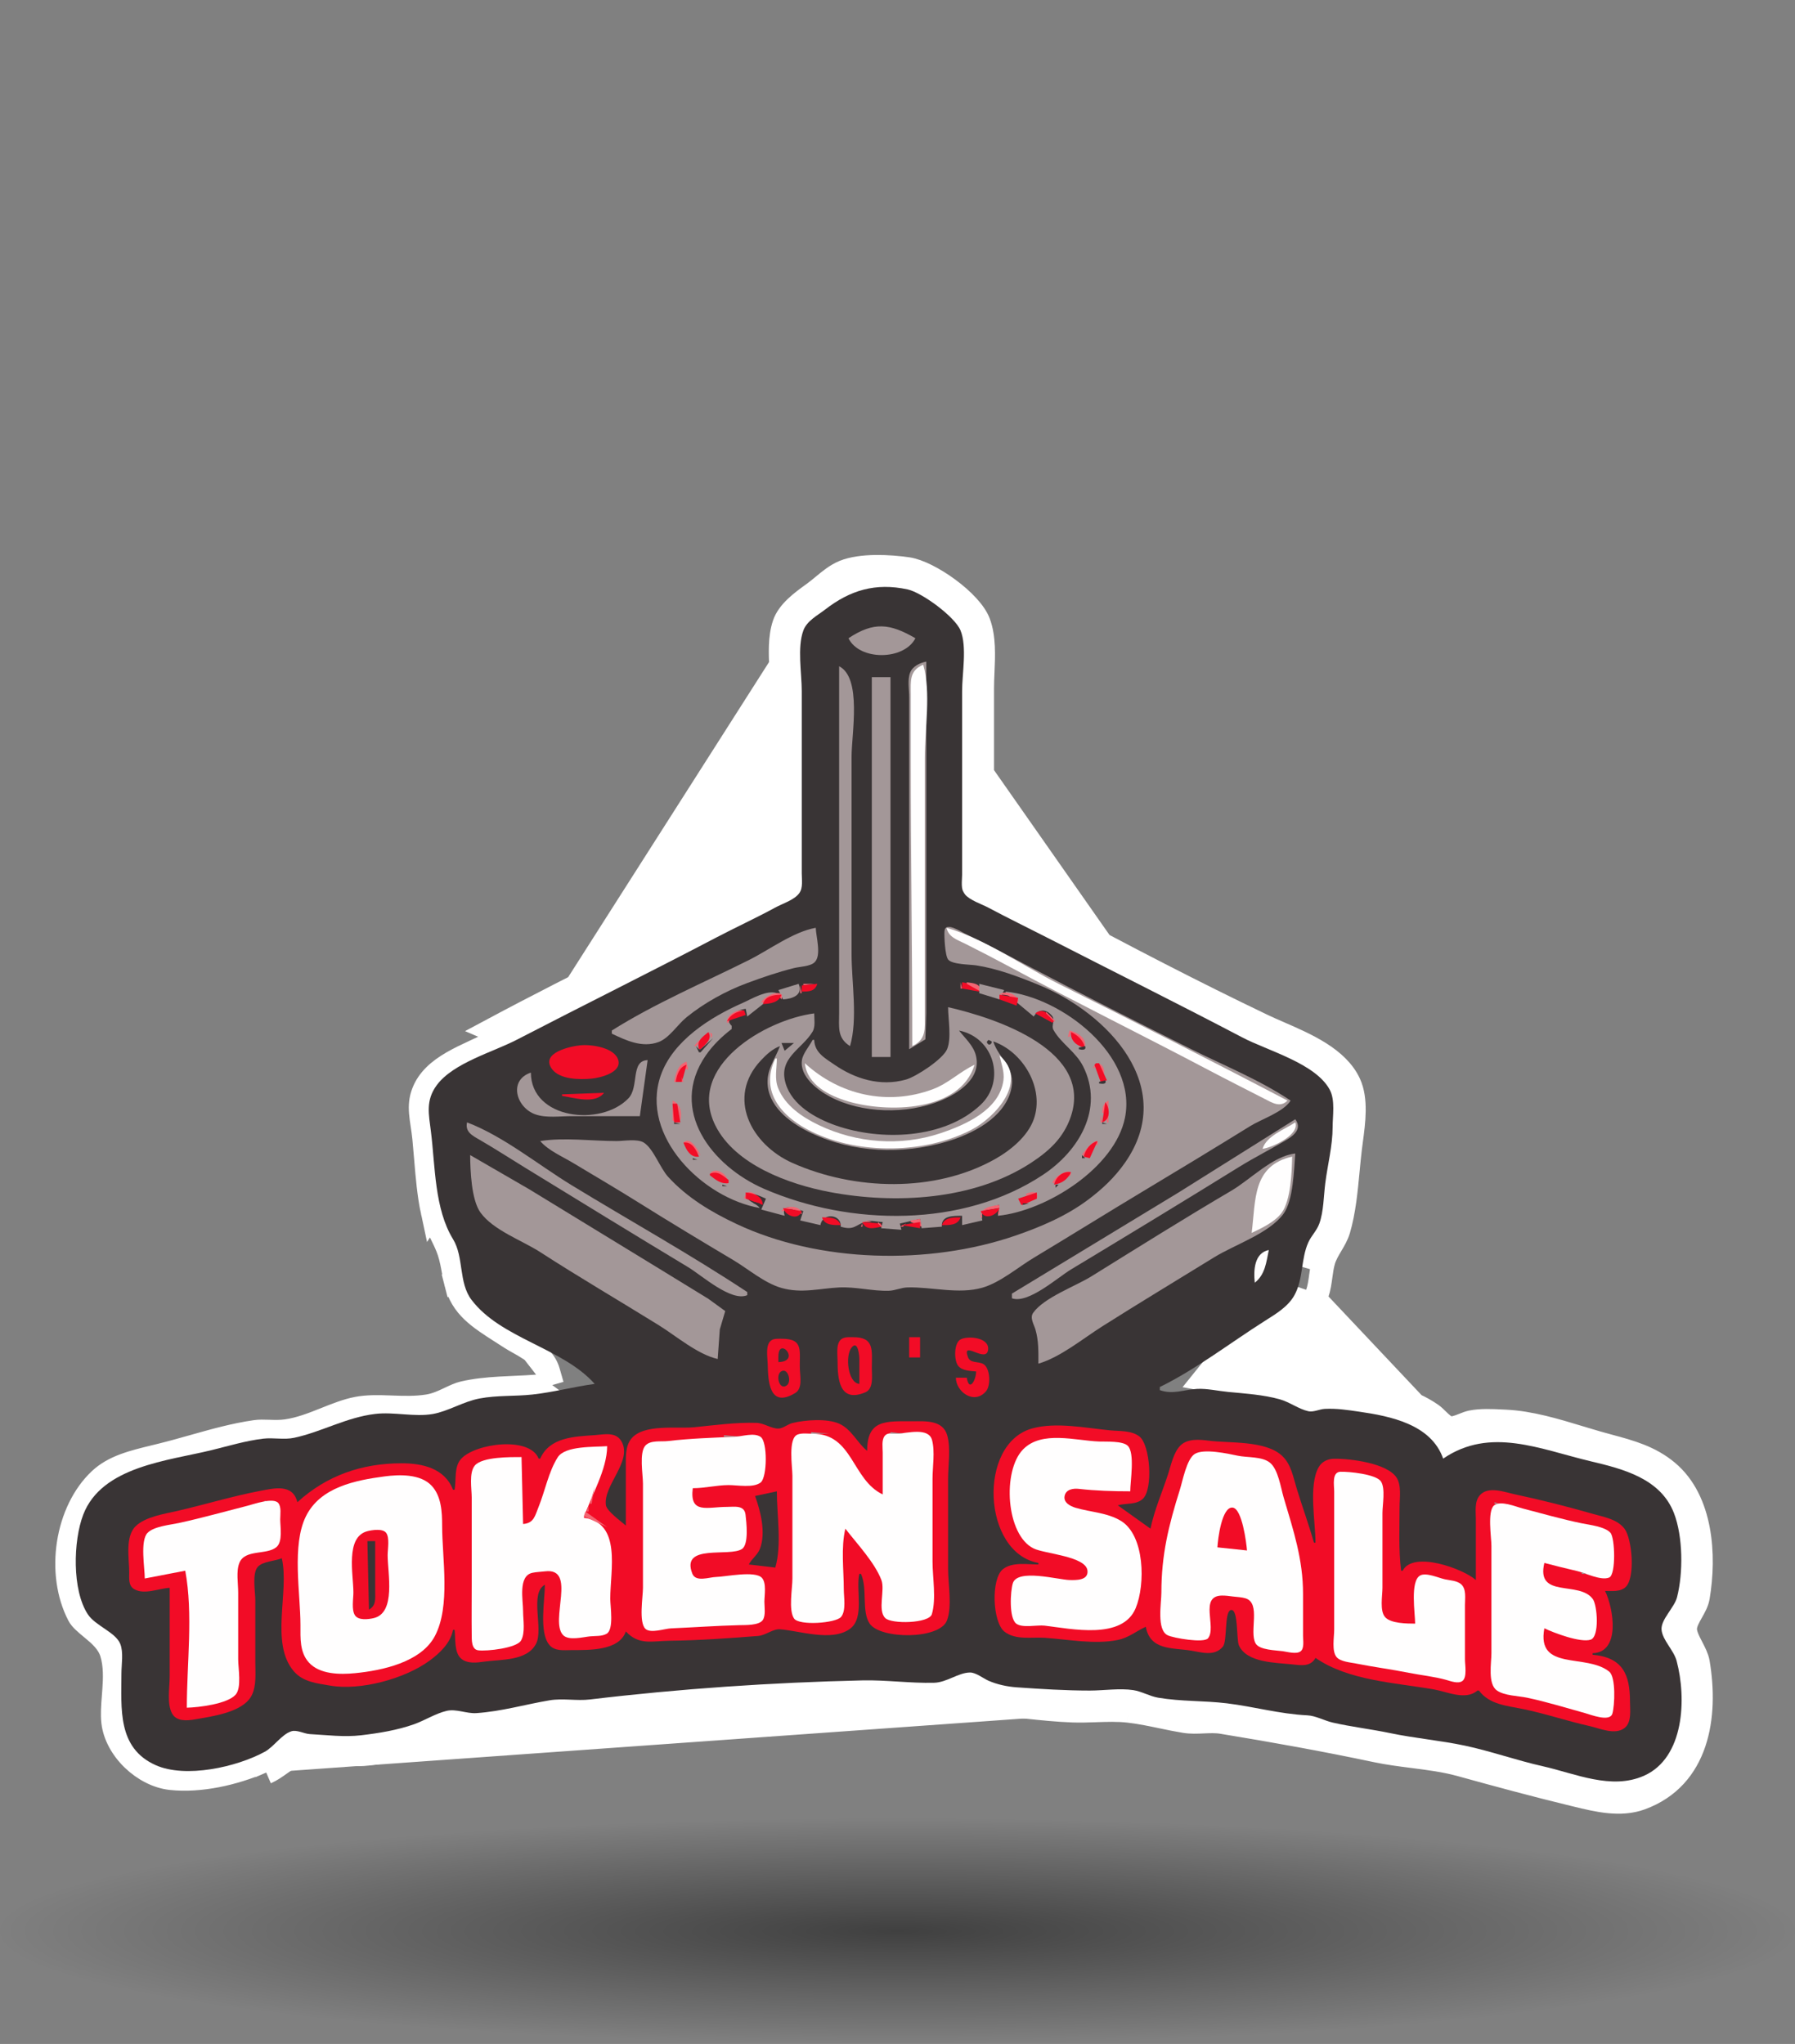 <svg width="1153" height="1313" viewBox="0 0 1153 1313" fill="none" xmlns="http://www.w3.org/2000/svg">
<rect x="0" y="0" width="1153" height="1313" fill="#808080" stroke="none"/>
<path d="M354.739 889.755L345.589 890.477C340.578 890.872 335.321 891.108 330.227 891.337C326.997 891.482 323.831 891.624 320.835 891.802C312.8 892.279 305.133 893.039 297.694 894.764C294.925 895.406 292.182 896.702 288.5 898.44L288.174 898.593C284.664 900.25 280.165 902.358 275.223 903.175C267.163 904.509 259.039 904.214 251.759 903.95C251.428 903.938 251.099 903.926 250.772 903.914C242.963 903.634 236.055 903.466 229.411 904.74C222.795 906.009 216.28 908.607 208.981 911.518L208.178 911.838C200.845 914.761 192.653 917.976 184.069 919.213C180.111 919.784 176.198 919.654 173.008 919.549L172.757 919.541C169.292 919.426 166.607 919.358 164.069 919.723C150.543 921.672 137.714 925.289 124.375 929.049C117.699 930.931 110.895 932.85 103.811 934.613L101.999 927.335L103.811 934.613C102.238 935.004 100.685 935.383 99.153 935.756C85.25 939.142 73.08 942.107 64.135 950.51C53.559 960.445 46.525 975.328 44.02 991.472C41.517 1007.61 43.652 1024.28 50.536 1037.54C51.923 1040.22 54.767 1042.58 59.328 1046.37L59.648 1046.64L59.737 1046.71C63.647 1049.97 69.519 1054.85 71.657 1061.82L64.486 1064.02L71.657 1061.82C74.108 1069.81 73.738 1078.46 73.208 1085.86C73.113 1087.19 73.013 1088.49 72.915 1089.74C72.435 1095.96 72.024 1101.27 72.58 1106.15C73.552 1114.69 78.275 1123.31 85.354 1130.14C92.436 1136.97 101.309 1141.46 109.798 1142.37C128.483 1144.37 150.132 1139.5 168.03 1131.78M354.739 889.755L170.999 1138.67M354.739 889.755L352.209 880.932M354.739 889.755L352.209 880.932M168.03 1131.78L170.999 1138.67M168.03 1131.78C168.03 1131.78 168.03 1131.78 168.03 1131.78L170.999 1138.67M168.03 1131.78C170.422 1130.75 172.76 1129.09 175.907 1126.86C176.3 1126.58 176.706 1126.29 177.126 1126C180.479 1123.63 184.937 1120.56 190.056 1119.19C198.089 1117.03 206.924 1117.7 214.436 1118.4C215.365 1118.49 216.277 1118.57 217.17 1118.66C224.043 1119.32 229.891 1119.88 235.118 1119.27C246.842 1117.88 257.766 1115.87 268.607 1112.22C270.565 1111.56 272.42 1110.71 274.662 1109.69C275.494 1109.31 276.379 1108.91 277.343 1108.48C280.589 1107.04 284.571 1105.41 288.932 1104.79C295.056 1103.91 301.281 1104.2 306.721 1104.47L306.833 1104.47C312.483 1104.75 317.362 1104.99 322.012 1104.42C327.045 1103.82 332.117 1102.61 337.676 1101.26L338.159 1101.14C343.438 1099.86 349.176 1098.46 355.03 1097.7C382.814 1094.08 411.233 1092.09 439.207 1090.13C450.704 1089.32 462.127 1088.52 473.398 1087.62C502.657 1085.27 532.522 1085.42 561.954 1085.58C576.748 1085.66 591.432 1085.74 605.874 1085.5C607.443 1085.47 609.083 1084.95 612.074 1083.9L612.373 1083.8C614.946 1082.89 618.788 1081.53 623.044 1081.56C627.965 1081.59 632.359 1083.55 635.251 1084.85L635.472 1084.95C638.909 1086.49 640.798 1087.29 642.601 1087.43C648.725 1087.92 654.689 1088.54 660.564 1089.15C670.266 1090.16 679.727 1091.14 689.272 1091.49C693.853 1091.65 698.472 1091.5 703.403 1091.33C704.517 1091.29 705.647 1091.26 706.797 1091.22C712.872 1091.04 719.359 1090.95 725.839 1091.68L724.999 1099.13M170.999 1138.67C174.171 1137.3 177.204 1135.14 180.232 1132.99C184.073 1130.26 187.906 1127.53 191.999 1126.43C199.332 1124.47 207.905 1125.3 216.453 1126.13C223.191 1126.78 229.913 1127.43 235.999 1126.71C248.018 1125.29 259.495 1123.2 270.999 1119.33C273.356 1118.53 275.705 1117.46 278.067 1116.38C281.972 1114.6 285.916 1112.8 289.999 1112.21C295.437 1111.43 301.1 1111.7 306.792 1111.98C312.195 1112.24 317.623 1112.51 322.909 1111.87C328.565 1111.19 334.17 1109.83 339.779 1108.47C345.166 1107.16 350.557 1105.85 355.999 1105.14C383.55 1101.55 411.61 1099.58 439.49 1097.63C451.041 1096.82 462.56 1096.01 473.999 1095.09C502.955 1092.77 532.232 1092.92 561.458 1093.08C576.335 1093.16 591.199 1093.24 605.999 1092.99C608.965 1092.95 611.737 1091.97 614.486 1091C617.287 1090.02 620.064 1089.04 622.999 1089.06C626.343 1089.08 629.53 1090.51 632.757 1091.95C635.752 1093.29 638.781 1094.65 641.999 1094.91C647.743 1095.37 653.554 1095.97 659.378 1096.57C669.3 1097.6 679.261 1098.63 688.999 1098.98C693.868 1099.16 698.807 1098.99 703.753 1098.83C710.88 1098.58 718.024 1098.34 724.999 1099.13M724.999 1099.13L725.839 1091.68C732.111 1092.38 738.444 1093.61 744.51 1094.86C745.687 1095.11 746.851 1095.35 748.003 1095.59C752.896 1096.61 757.588 1097.58 762.211 1098.34C765.256 1098.84 768.499 1098.72 772.667 1098.54L772.958 1098.53C776.797 1098.36 781.491 1098.15 786.212 1098.92C819.429 1104.36 852.381 1110.29 885.55 1117.3C892.79 1118.83 900.37 1119.81 908.317 1120.83C909.586 1120.99 910.863 1121.15 912.15 1121.32C921.331 1122.52 930.919 1123.89 940 1126.41C964.147 1133.09 988.372 1139.64 1012.76 1145.55L1012.77 1145.55L1013.51 1145.73C1027.55 1149.14 1040.37 1152.24 1051.42 1148.2L1051.42 1148.2C1067.29 1142.4 1076.45 1131.15 1081.17 1117.17C1085.99 1102.91 1086.14 1085.79 1083.34 1069.25L1083.34 1069.25C1083.03 1067.36 1081.86 1065.09 1079.91 1061.31C1079.75 1060.99 1079.58 1060.66 1079.4 1060.32C1078.42 1058.4 1077.3 1056.15 1076.46 1053.83C1075.63 1051.53 1074.9 1048.7 1075.05 1045.63L1075.05 1045.63C1075.31 1040.38 1077.97 1035.66 1079.67 1032.63L1079.79 1032.42C1081.9 1028.69 1083.03 1026.62 1083.34 1024.76L1083.34 1024.75C1085.5 1012 1086.02 997.365 1083.49 983.925C1080.95 970.467 1075.48 958.832 1066.19 951.084L1066.19 951.083C1056.32 942.843 1045.41 939.88 1032.12 936.273C1029.49 935.558 1026.76 934.817 1023.93 934.005L1023.93 934.005C1019.94 932.86 1015.97 931.658 1012.03 930.464C996.563 925.781 981.442 921.202 966.659 920.531C965.882 920.496 965.11 920.459 964.344 920.422C957.744 920.106 951.627 919.812 946.506 920.862C946.098 920.946 945.436 921.15 944.328 921.572C944.087 921.664 943.624 921.847 943.091 922.057C942.253 922.387 941.241 922.787 940.637 923.012C938.287 923.89 933.961 925.436 929.568 924.581M724.999 1099.13C732.018 1099.92 739.231 1101.42 746.409 1102.92C751.314 1103.94 756.202 1104.96 760.999 1105.74C764.938 1106.39 768.963 1106.21 772.989 1106.03C777.02 1105.86 781.051 1105.68 784.999 1106.33C818.141 1111.75 850.975 1117.66 883.999 1124.64C891.56 1126.24 899.475 1127.25 907.4 1128.27C917.847 1129.61 928.31 1130.95 937.999 1133.63C962.166 1140.32 986.485 1146.9 1011 1152.84C1011.58 1152.98 1012.16 1153.12 1012.74 1153.26C1025.92 1156.47 1040.76 1160.09 1054 1155.24C1090.59 1141.86 1096.58 1102.56 1090.74 1068C1090.21 1064.88 1088.47 1061.51 1086.72 1058.13C1084.54 1053.93 1082.36 1049.72 1082.54 1046C1082.71 1042.51 1084.66 1039.05 1086.64 1035.55C1088.41 1032.42 1090.19 1029.26 1090.74 1026C1095.26 999.208 1093.11 963.778 1071 945.326C1059.77 935.946 1047.05 932.516 1033.71 928.919C1031.16 928.232 1028.59 927.538 1026 926.796C1022.27 925.727 1018.49 924.578 1014.65 923.415C999.102 918.698 982.816 913.757 966.999 913.039C966.234 913.004 965.455 912.966 964.664 912.927C958.242 912.612 951.115 912.261 944.999 913.515C943.509 913.82 941.808 914.496 940.046 915.195C936.94 916.428 933.648 917.735 930.999 917.219M929.568 924.581L315.999 661.627C344.917 646.143 374.241 631.365 403.59 616.575C419.741 608.436 435.898 600.294 451.999 592.028C454.948 590.514 457.897 589.009 460.843 587.505C469.593 583.039 478.326 578.581 486.999 573.924C488.185 573.287 489.638 572.689 491.167 572.059C494.947 570.501 499.188 568.754 500.971 565.776M929.568 924.581C929.567 924.581 929.567 924.581 929.566 924.581L930.999 917.219M929.568 924.581L930.999 917.219M929.568 924.581C925.104 923.713 921.768 920.765 919.869 918.992C919.291 918.452 918.55 917.727 917.932 917.122C917.585 916.782 917.277 916.48 917.059 916.271C916.223 915.47 915.679 915.006 915.288 914.734C909.107 910.428 901.534 907.097 893.999 905.012L893.999 905.012C886.153 902.841 878.213 902.152 869.728 901.788C867.675 901.7 865.561 901.632 863.404 901.561C856.889 901.349 849.974 901.123 843.124 900.319C838.202 899.741 833.795 897.836 830.377 896.307C830.008 896.142 829.65 895.981 829.302 895.825C826.104 894.388 823.74 893.327 821.317 892.769L821.316 892.769C816.078 891.562 810.532 891.036 804.441 890.532C803.947 890.492 803.449 890.451 802.947 890.41C797.432 889.96 791.457 889.472 785.611 888.37L773.303 886.052L781.158 876.297C789.014 866.538 800.363 860.394 810.088 855.129C811.944 854.125 813.741 853.152 815.443 852.192C826.745 845.82 835.218 839.57 839.008 828.559M929.568 924.581L839.008 828.559M930.999 917.219C928.181 916.671 925.71 914.245 923.354 911.932C922.073 910.675 920.826 909.451 919.575 908.58C912.582 903.708 904.203 900.054 895.999 897.784C885.088 894.764 874.27 894.411 863.395 894.055C856.96 893.845 850.505 893.634 843.999 892.87C839.946 892.394 836.133 890.676 832.321 888.958C829.255 887.576 826.189 886.194 822.999 885.46C816.706 884.011 810.162 883.475 803.613 882.939C801.068 882.731 798.522 882.523 795.99 882.26C794.875 883.341 793.824 884.483 792.841 885.703L786.999 881L788.388 873.63C790.072 873.947 791.776 874.206 793.51 874.427C799.4 869.494 806.35 865.713 813.297 861.935C826.934 854.517 840.555 847.108 846.099 831M846.099 831C847.354 827.353 847.874 823.543 848.393 819.735C848.841 816.454 849.288 813.174 850.205 810M846.099 831L839.008 828.559M846.099 831L839.007 828.56C839.007 828.56 839.008 828.559 839.008 828.559M850.205 810C851.269 806.319 853.187 803.085 855.098 799.862C856.973 796.702 858.841 793.552 859.891 790C863.377 778.209 864.656 764.665 865.877 751.726C866.32 747.034 866.755 742.421 867.285 738C867.491 736.283 867.734 734.477 867.985 732.606C869.573 720.777 871.505 706.386 866.697 696C859.213 679.83 838.947 671.01 821.831 663.561C818.004 661.895 814.334 660.298 810.999 658.702C766.581 637.448 722.367 614.489 678.999 591.16M850.205 810L843 807.919C844.33 803.313 846.663 799.382 848.471 796.333L848.592 796.13C850.574 792.788 851.949 790.411 852.699 787.873C855.963 776.835 857.136 764.408 858.334 751.72C858.793 746.866 859.255 741.974 859.839 737.107C860.07 735.18 860.33 733.246 860.591 731.301C861.245 726.429 861.908 721.49 862.154 716.433C862.495 709.398 861.908 703.507 859.891 699.15C856.343 691.485 848.742 685.318 838.649 679.781C833.695 677.063 828.405 674.635 823.09 672.295C821.721 671.693 820.337 671.09 818.954 670.488C815.084 668.804 811.228 667.126 807.762 665.467C763.201 644.145 718.875 621.126 675.446 597.765L678.999 591.16M850.205 810L544.923 374.214C549.174 372.479 555.376 371.62 562.423 371.518C569.323 371.418 576.376 372.047 581.924 372.851C587.013 373.588 595.959 377.922 604.726 384.392C608.957 387.513 612.839 390.911 615.896 394.219C619.037 397.619 620.927 400.519 621.707 402.615C623.582 407.655 624.152 413.761 624.131 420.748C624.12 424.204 623.97 427.705 623.814 431.3L623.808 431.437C623.656 434.93 623.499 438.541 623.499 442V525V553C623.499 553.686 623.455 554.494 623.392 555.648L623.388 555.713C623.328 556.809 623.255 558.169 623.258 559.558C623.264 562.104 623.488 566.075 625.569 569.599L632.027 565.787M678.999 591.16C674.112 588.531 669.101 586.118 664.088 583.704C657.295 580.432 650.498 577.159 643.999 573.343C642.914 572.706 641.625 572.122 640.289 571.516C637.093 570.067 633.627 568.496 632.027 565.787M678.999 591.16L675.446 597.765C670.719 595.222 665.881 592.892 660.865 590.476C659.967 590.043 659.064 589.608 658.154 589.168C652.24 586.31 646.131 583.292 640.202 579.811C639.653 579.488 638.907 579.127 637.785 578.616C637.614 578.538 637.432 578.456 637.242 578.37C636.312 577.948 635.179 577.435 634.097 576.887C631.66 575.654 627.87 573.498 625.569 569.6L632.027 565.787M632.027 565.787C630.488 563.179 630.701 559.312 630.887 555.935C630.945 554.893 630.999 553.897 630.999 553V525V442C630.999 438.705 631.15 435.233 631.305 431.681C631.771 420.951 632.268 409.493 628.736 400C623.663 386.366 596.903 367.442 582.999 365.428C571.31 363.735 553.166 362.748 542.088 367.271C537.178 369.276 532.872 372.838 528.652 376.329C526.736 377.914 524.838 379.484 522.909 380.887C522.588 381.12 522.261 381.357 521.93 381.598C515.115 386.541 506.369 392.884 503.637 401C500.726 409.651 501.216 420.093 501.675 429.88C501.839 433.374 501.999 436.784 501.999 440V518V552C501.999 552.972 502.065 554.07 502.134 555.226C502.351 558.852 502.602 563.055 500.971 565.776M500.971 565.776L507.405 569.63M500.971 565.776L507.405 569.63C507.405 569.63 507.405 569.63 507.405 569.63M507.405 569.63C509.611 565.948 509.804 561.696 509.792 559.015C509.785 557.533 509.698 556.076 509.628 554.898C509.552 553.622 509.499 552.733 509.499 552V518V440C509.499 436.742 509.346 433.34 509.192 430.049L509.169 429.566C509.02 426.387 508.875 423.292 508.837 420.224C508.755 413.703 509.183 408.036 510.746 403.392C511.596 400.867 513.634 398.124 516.85 395.14C519.76 392.44 523.072 390.036 526.369 387.643C526.687 387.413 527.004 387.183 527.321 386.952M507.405 569.63C504.882 573.842 500.493 576.117 497.749 577.391C496.454 577.992 495.112 578.545 493.993 579.006C493.799 579.086 493.613 579.163 493.434 579.236C492.101 579.788 491.2 580.181 490.548 580.531L490.547 580.532C481.799 585.229 472.966 589.738 464.199 594.213C461.265 595.71 458.338 597.204 455.425 598.7L455.425 598.7C439.214 607.022 423.008 615.189 406.838 623.338C377.551 638.096 348.386 652.793 319.54 668.239L319.539 668.239C315.4 670.455 310.929 672.52 306.62 674.511C305.972 674.81 305.328 675.108 304.688 675.404C299.694 677.719 294.915 679.995 290.495 682.56C281.642 687.698 275.081 693.519 271.892 701.719L271.892 701.719C270.141 706.221 269.869 710.324 270.234 714.889C270.423 717.251 270.775 719.665 271.188 722.418L271.253 722.855C271.64 725.425 272.068 728.272 272.361 731.27L272.361 731.27C272.77 735.455 273.118 739.643 273.464 743.807C274.456 755.75 275.433 767.501 277.786 778.419L527.321 386.952M527.321 386.952C527.321 386.952 527.321 386.952 527.321 386.952L522.911 380.889L527.321 386.952ZM352.209 880.932C350.258 874.131 344.612 869.647 340.292 866.778C337.974 865.238 335.555 863.863 333.459 862.683L332.955 862.4C330.987 861.293 329.4 860.4 328.088 859.547C326.114 858.263 324.203 857.043 322.358 855.866C307.391 846.315 296.817 839.568 292.842 824.13M352.209 880.932L283.198 792.223M287.334 801.179C286.067 798.062 284.551 794.977 283.198 792.223M287.334 801.179L280.386 804.004L287.334 801.178C287.334 801.178 287.334 801.179 287.334 801.179ZM287.334 801.179C289.016 805.314 289.964 809.633 290.701 813.472C290.917 814.597 291.113 815.663 291.301 816.686C291.794 819.373 292.233 821.762 292.842 824.13M283.198 792.223C282.653 791.113 282.134 790.056 281.668 789.074M283.198 792.223L281.668 789.074M292.842 824.13L285.607 825.993L292.843 824.131C292.843 824.13 292.842 824.13 292.842 824.13ZM281.668 789.074C279.941 785.427 278.578 782.093 277.786 778.42L281.668 789.074Z" fill="white" stroke="white" stroke-width="15"/>
<path d="M381.999 889C368.671 890.795 355.242 894.404 341.999 895.826C330.537 897.058 319.429 896.224 307.999 898.375C297.566 900.339 287.972 906.583 277.999 908.332C266.228 910.396 253.033 906.846 240.999 908.286C222.438 910.505 206.736 919.781 188.999 923.61C182.513 925.01 175.568 923.398 168.999 924.184C157.972 925.505 146.777 928.879 135.999 931.525C108.089 938.379 65.412 941.908 53.466 973C46.993 989.847 46.213 1021.5 56.409 1037C61.351 1044.51 74.165 1048.41 77.257 1056.04C79.415 1061.37 77.999 1069.34 77.999 1075C77.999 1097.54 75.25 1122.86 99.999 1133.91C119.257 1142.5 152.027 1135.13 169.999 1125.35C175.949 1122.12 180.885 1114.15 187.169 1112.15C190.679 1111.03 195.34 1113.76 198.999 1113.96C209.903 1114.55 221.063 1116.01 231.999 1114.71C243.31 1113.38 255.234 1111.45 265.999 1107.62C272.899 1105.16 279.921 1100.63 286.999 1099.02C293.128 1097.63 299.756 1100.91 305.999 1100.48C322.21 1099.39 337.224 1094.92 352.999 1092.26C361.498 1090.83 370.432 1092.74 378.999 1091.71C436.743 1084.81 495.765 1080.79 553.999 1079.46C569.073 1079.12 584.677 1081.37 599.999 1080.98C608.169 1080.78 615.474 1074.52 622.999 1074.4C626.865 1074.34 631.502 1078.15 634.999 1079.69C640.481 1082.1 647.025 1083.49 652.999 1083.91C668.533 1085 684.428 1086 699.999 1086C708.89 1086 719.283 1084.38 727.999 1085.72C733.443 1086.56 738.423 1089.64 743.999 1090.59C758.739 1093.08 773.303 1092.4 787.999 1094.18C805.492 1096.31 821.869 1101.03 839.713 1101.9C845.187 1102.17 850.652 1105.32 855.999 1106.55C868.142 1109.34 880.765 1110.77 892.999 1113.34C908.847 1116.65 925.312 1118.05 940.999 1121.39C957.633 1124.93 974.233 1130.85 990.999 1134.61C1011.82 1139.29 1034.97 1150.04 1056 1140.72C1081.96 1129.21 1083.37 1091.03 1076.98 1067C1075.14 1060.06 1067.92 1053.67 1067.29 1047C1066.66 1040.44 1075.5 1032.79 1077.24 1026C1081.23 1010.42 1081.07 987.051 1075.25 972C1066.67 949.82 1042.71 943.667 1022 938.765C989.301 931.026 957.288 916.312 926.999 937C919.295 914.955 893.113 909.73 872.999 906.83C865.497 905.749 858.676 904.667 850.999 905.04C847.631 905.204 843.712 907.279 840.423 906.559C834.274 905.214 828.315 900.626 821.999 898.876C811.365 895.929 799.96 895.213 788.999 894.17C782.707 893.571 775.219 891.87 768.999 892.21C760.572 892.67 753.32 896.01 744.999 893V891C768.471 879.502 790.479 862.437 812.575 848.457C819.512 844.067 827.414 839.383 831.481 831.996C837.272 821.476 835.564 808.659 840.428 798C842.389 793.703 845.834 790.547 847.46 786C850.286 778.093 850.22 768.339 851.285 760C852.815 748.006 855.979 736.14 855.999 724C856.011 716.601 857.741 706.695 854.136 700.001C845.02 683.067 814.255 674.977 797.999 666.448C756.561 644.706 714.633 623.852 672.999 602.511C660.341 596.022 647.545 589.833 634.999 583.134C630.244 580.595 623.211 578.507 619.602 574.366C616.966 571.341 617.999 565.71 617.999 562V532V444C617.999 432.764 621.253 415.464 616.99 405.001C613.411 396.217 592.206 380.63 582.999 378.634C562.355 374.16 546.014 379.168 529.999 391.575C525.037 395.419 518.328 398.782 516.031 405C511.999 415.92 514.999 432.438 514.999 444V529V561C514.999 564.975 515.922 570.395 513.396 573.787C510.099 578.212 502.725 580.411 497.999 582.988C485.521 589.792 472.579 595.698 459.999 602.299C417.534 624.579 374.369 645.935 331.999 667.891C316.57 675.886 291.201 682.782 280.612 697.004C273.265 706.87 275.426 715.842 276.815 727C279.596 749.341 279.065 776.528 290.986 796C298.054 807.546 294.468 823.911 302.858 834.985C321.773 859.953 361.288 865.748 381.999 889Z" fill="#393435"/>
<path d="M544.999 410C552.096 424.533 580.688 424.308 587.999 410C571.591 400.455 561.234 399.218 544.999 410ZM501.332 404.667L501.666 405.333L501.332 404.667ZM631.332 405.667L631.666 406.333L631.332 405.667ZM583.999 674L594.396 667.671L594.999 651V614V425C590.916 425.813 586.267 427.91 584.602 432.09C582.818 436.573 583.999 443.24 583.999 448V484V674Z" fill="#A39798"/>
<path d="M585.999 672C595.166 667.623 593.999 661.013 593.999 652V614V487C593.999 468.739 598.168 444.485 592.999 427C584.033 430.81 584.999 437.487 584.999 446V487C584.999 548.658 585.999 610.433 585.999 672Z" fill="#FFFEFE"/>
<path d="M539 428V611V651C539 659.933 537.661 666.722 546 672C551.086 654.793 547 630.969 547 613V486C547 471.367 553.743 435.411 539 428ZM560 435V679H572V435H560ZM347 733C352.213 739.085 361.152 742.882 368 747C382 755.418 396.163 763.693 410 772.369C430.155 785.006 450.572 797.282 471 809.453C480.723 815.246 491.02 824.243 502 827.363C514.973 831.049 526.455 827.655 539 827.04C549.767 826.513 560.665 829.514 571 829.165C575.047 829.028 578.84 827.118 583 827.015C598.53 826.627 615.782 831.581 631 827.196C642.499 823.883 653.792 814.138 664 808C687.741 793.725 711.245 779.054 735 764.8C757.748 751.15 780.444 737.393 803 723.424C810.4 718.841 824.505 714.295 829 707C809.423 693.847 786.11 684.421 765 673.881C729.885 656.349 694.693 638.613 660 620.298C646.768 613.312 633.509 606.269 620 599.833C617.491 598.637 607.186 591.686 606.693 598.148C606.441 601.448 607.023 613.864 609.028 616.397C611.586 619.628 622.993 619.527 627 620.134C640.632 622.201 654.302 627.418 667 632.603C711.636 650.832 756.769 698.163 722.56 747C716.024 756.331 708.078 763.809 699 770.625C684.995 781.141 668.485 788.17 652 793.822C596.75 812.765 526.187 811.308 473 786.219C456.839 778.596 441.312 769.325 429.167 755.985C423.987 750.296 419.731 737.932 413.61 734.028C409.422 731.357 400.801 733 396 733C380.314 733 362.393 730.55 347 733ZM393 662V664C402.07 668.309 412.428 673.295 423 669.397C429.897 666.854 435.31 658.066 441 653.461C452.396 644.236 466.26 636.567 480 631.481C489.904 627.814 499.744 624.437 510 621.873C513.718 620.944 520.422 620.88 523.258 618.142C527.848 613.71 524.116 601.607 524 596C509.423 598.6 494.217 610.145 481 616.753C451.892 631.307 420.499 644.644 393 662Z" fill="#A39798"/>
<path d="M608 596C609.296 602.088 614.873 603.682 620 606.247C629.721 611.11 639.424 616.16 649 621.308C690.992 643.883 733.827 664.969 776 687.219C787.933 693.515 799.994 699.592 812 705.742C817.135 708.373 822.305 711.776 827 707C778.303 681.48 729.178 656.62 680 632.031C656.969 620.516 632.745 603.128 608 596Z" fill="#FFFEFE"/>
<path d="M691 596L692 597L691 596ZM694 597L695 598L694 597ZM437 598L438 599L437 598Z" fill="#A39798"/>
<path d="M438 598L439 599L438 598Z" fill="#F36572"/>
<path d="M695 598L696 599L695 598ZM434 599L435 600L434 599Z" fill="#A39798"/>
<path d="M730 616L731 617L730 616ZM400 617L401 618L400 617Z" fill="#A39798"/>
<path d="M401.668 617.333L402.334 617.667L401.668 617.333Z" fill="#F36572"/>
<path d="M516 632V633L523 632H516ZM617 631V635H618L617 631Z" fill="#F36572"/>
<path d="M618 631V635L629 637C627.476 632.393 622.415 631.748 618 631Z" fill="#F20C26"/>
<path d="M621 631V632L630 637C630.083 631.848 625.347 631.565 621 631Z" fill="#F36572"/>
<path d="M760 631L761 632L760 631ZM370 632L371 633L370 632ZM513 632L500 636L503 642C509.027 641.616 516 639.229 513 632Z" fill="#A39798"/>
<path d="M515 633V637C519.664 636.958 523.444 636.926 525 632L515 633Z" fill="#F20C26"/>
<path d="M629 632V638L642 642L645 636L629 632ZM762 632L763 633L762 632Z" fill="#A39798"/>
<path d="M514 633V638H515L514 633Z" fill="#F36572"/>
<path d="M764 633L765 634L764 633ZM366 634L367 635L366 634ZM766 634L767 635L766 634Z" fill="#A39798"/>
<path d="M768 635L769 636L768 635ZM362 636L363 637L362 636ZM770 636L771 637L770 636ZM360 637L361 638L360 637ZM488 776C485.962 773.096 480.525 771.92 479.346 768.673C477.271 762.963 490.535 769.423 492 770L489 777L504 781C501.44 771.967 511.166 776.427 516 778L514 784L527 787C528.308 778.797 540.707 779.832 540 788C548.645 790.579 549.283 786.964 556.143 784.689C559.24 783.662 563.727 784.973 567 785L566 789L579 790L578 786L591 783L592 789L605 788C604.369 780.715 612.462 781.046 618 781V787L631 784C629.185 776.414 635.777 775.44 642 774L641 781C672.108 777.899 716.187 750.177 722.621 718C730.607 678.067 682.075 640.595 646 637V638L664 653C666.967 648.286 671.661 647.763 675.624 652.39C678.223 655.424 674.975 658.567 676.747 661.715C681.574 670.289 691.058 675.684 695.73 685C709.311 712.079 693.193 739.233 670 754.644C618.534 788.842 546.083 787.594 491 763.772C457.181 749.146 429.218 713.076 453.349 678C457.829 671.487 463.729 665.778 470 661V659C463.945 653.105 473.576 648.71 479 648L480 653L499 638C492.553 635.713 482.894 641.692 477 644.284C456.372 653.356 432.112 668.527 424.37 691C410.997 729.816 451.483 769.692 488 776Z" fill="#A39798"/>
<path d="M489 644H490C493.123 640.584 498.825 637.164 502 642C504.589 634.108 490.864 639.314 489 644ZM642 639C646.612 638.799 651.51 639.915 654 644C655.114 638.969 645.109 635.585 642 639Z" fill="#F36572"/>
<path d="M772.001 637L773.001 638L772.001 637ZM357.668 638.333L358.334 638.667L357.668 638.333Z" fill="#A39798"/>
<path d="M642 639V642L653 646L654 641L642 639Z" fill="#F20C26"/>
<path d="M774 638L775 639L774 638Z" fill="#A39798"/>
<path d="M490 645C494.868 644.777 500.259 644.084 502 639C496.966 639.118 491.715 639.69 490 645Z" fill="#F20C26"/>
<path d="M347 642L348 643L347 642ZM781 642L782 643L781 642ZM345 643L346 644L345 643ZM343 644L344 645L343 644Z" fill="#A39798"/>
<path d="M654 644L655 645L654 644Z" fill="#393435"/>
<path d="M785 644L786 645L785 644ZM341 645L342 646L341 645ZM787 645L788 646L787 645ZM789 646L790 647L789 646ZM338 647L339 648L338 647ZM609 647C609 654.727 611.283 666.707 608.397 673.907C605.839 680.286 588.533 691.662 581.83 693.526C565.31 698.121 549.173 693.018 535.961 683.921C529.732 679.633 523.265 676.173 523 668H522C519.984 671.918 515.759 676.687 515.113 681C513.534 691.538 525.109 700.246 533 704.445C553.62 715.418 582.513 715.907 604 707.135C615.544 702.422 630.58 692.714 626.853 678C625.251 671.677 619.909 666.942 616 662C638.684 666.514 646.109 694.401 629.907 709.711C606.52 731.809 565.792 733.043 537 723.022C524.144 718.547 508.83 710.088 504.648 696C499.729 679.429 515.141 674.127 521.972 662.675C523.86 659.51 523 654.544 523 651C491.528 655.064 440.598 685.092 459.518 723C472.145 748.301 506.899 760.825 533 765.755C574.781 773.648 625.289 771.019 662 747.164C668.075 743.217 674.308 738.471 678.985 732.91C682.463 728.776 685.293 724.052 687.214 719C703.895 675.149 640.117 654.116 609 647ZM791 647L792 648L791 647Z" fill="#A39798"/>
<path d="M466.999 657H467.999C469.058 652.602 473.53 648.746 477.999 651C479.653 646.613 466.327 649.813 466.999 657ZM665.999 648L664.999 650L665.999 648Z" fill="#F36572"/>
<path d="M665 651L676 657L677 656C674.713 651.527 669.506 647.057 665 651Z" fill="#F20C26"/>
<path d="M668.668 648.333L669.334 648.667L668.668 648.333Z" fill="#F36572"/>
<path d="M335 649L336 650L335 649Z" fill="#A39798"/>
<path d="M467 656L479 652L478 649C473.204 649.855 469.299 651.574 467 656Z" fill="#F20C26"/>
<path d="M670.668 649.333L671.334 649.667L670.668 649.333ZM672.001 650V651L677.001 656H678.001L672.001 650Z" fill="#F36572"/>
<path d="M816 660L817 661L816 660ZM819 661L820 662L819 661ZM311 662L312 663L311 662Z" fill="#A39798"/>
<path d="M446 672H447L456 663L457 667C459.925 658.41 447.693 668.739 446 672ZM687 662L686 666H687L688 663L697 672C697.823 666.668 691.563 662.923 687 662Z" fill="#F36572"/>
<path d="M820 662L821 663L820 662ZM309 663L310 664L309 663Z" fill="#A39798"/>
<path d="M455.001 663C451.131 666.181 447.25 668.727 449.001 674H450.001C453.077 670.887 457.868 667.407 455.001 663ZM688.001 663C687.22 668.409 691.912 672.163 697.001 673C695.641 668.155 692.515 665.107 688.001 663Z" fill="#F20C26"/>
<path d="M450 674H449L447 672L449 676H450L458 667L450 674ZM687 667L688 668L687 667Z" fill="#393435"/>
<path d="M299 668L300 669L299 668Z" fill="#A39798"/>
<path d="M502 670L504 675L510 670H502ZM635 668L634 669V670L635 671H636L637 670V669L635 668ZM688 668L689 669L688 668Z" fill="#393435"/>
<path d="M833 668L834 669L833 668Z" fill="#A39798"/>
<path d="M637.999 669C641.717 680.6 652.857 685.671 649.467 700C645.177 718.13 624.278 728.61 607.999 733.41C579.526 741.804 547.968 740.598 520.999 727.833C509 722.154 494.996 712.375 493.184 698C491.883 687.672 497.583 681.076 500.999 672C496.071 673.906 492.446 677.277 488.844 681.09C466.379 704.865 482.381 735.196 508.999 747.06C548.676 764.745 600.307 766.368 638.998 744.666C648.967 739.074 660.074 730.106 664.03 719C671.106 699.136 657.169 675.632 637.999 669ZM688.999 669L692.999 673L688.999 669Z" fill="#393435"/>
<path d="M835 669L836 670L835 669ZM837 670L838 671L837 670Z" fill="#A39798"/>
<path d="M372.999 671.465C366.532 672.062 346.759 676.283 354.602 686.786C359.673 693.577 372.475 693.596 379.999 692.896C385.499 692.384 399.396 689.046 397.148 681.015C394.882 672.922 379.939 670.823 372.999 671.465Z" fill="#F20C26"/>
<path d="M291 672L292 673L291 672Z" fill="#A39798"/>
<path d="M697 672L693 673V674C695.074 674.507 698.025 674.756 697 672Z" fill="#393435"/>
<path d="M841 672L842 673L841 672ZM290 673L291 674L290 673ZM287 674L288 675L287 674Z" fill="#A39798"/>
<path d="M642 678C643.198 683.238 645.29 688.55 644.546 694C641.945 713.048 620.021 722.656 604 728C578.468 736.517 550.247 734.355 526 722.777C515.43 717.73 504.366 710.345 499.828 699C497.373 692.861 498.982 686.372 499 680H498C487.636 701.822 502.752 718.039 522 727.255C552.29 741.757 594.199 741.152 624 725.742C639.41 717.773 660.96 694.255 642 678Z" fill="#FFFEFE"/>
<path d="M279 679L280 680L279 679ZM853 679L854 680L853 679ZM277 680L278 681L277 680ZM276 681L277 682L276 681ZM341 689C326.3 694.012 331.685 711.662 344 715.892C350.982 718.29 359.709 717 367 717H411L416 681C404.882 681.365 410.677 698.251 403.66 705.561C385.981 723.978 341.086 719.033 341 689ZM856 681L857 682L856 681ZM275 682L276 683L275 682Z" fill="#A39798"/>
<path d="M433 695H434C434.793 692.226 437.504 682.478 441 687H442L441 682C435.519 683.715 433.903 689.753 433 695ZM702 686H703L704 683H706L709 690C710.254 684.815 705.225 680.19 702 686Z" fill="#F36572"/>
<path d="M517 683C518.43 696.961 532.934 704.032 545 707.576C569.775 714.851 616.748 714.573 626 684C616.469 688.438 609.29 695.961 599 699.772C570.181 710.445 539.332 703.566 517 683Z" fill="#FFFEFE"/>
<path d="M704 683L703 684L707 695L711 694L706 683H704Z" fill="#F20C26"/>
<path d="M434 695H438L441 684C436.224 685.542 434.825 690.36 434 695Z" fill="#F20C26"/>
<path d="M703.332 686.667L703.666 687.333L703.332 686.667Z" fill="#393435"/>
<path d="M440 688L441 689L440 688Z" fill="#F36572"/>
<path d="M268 689L269 690L268 689Z" fill="#A39798"/>
<path d="M440 689L441 690L440 689Z" fill="#393435"/>
<path d="M704 689L705 690L704 689Z" fill="#F36572"/>
<path d="M439 690L440 691L439 690Z" fill="#393435"/>
<path d="M705.332 690.667L705.666 691.333L705.332 690.667Z" fill="#F36572"/>
<path d="M710 691L712 694L710 691ZM438 692V695H439L438 692Z" fill="#F36572"/>
<path d="M865 692L866 693L865 692Z" fill="#A39798"/>
<path d="M706.332 693.667L706.666 694.333L706.332 693.667Z" fill="#F36572"/>
<path d="M866 693L867 694L866 693Z" fill="#A39798"/>
<path d="M710 694L706 695V696C708.13 696.311 710.994 696.649 710 694Z" fill="#393435"/>
<path d="M867 694L868 695L867 694Z" fill="#A39798"/>
<path d="M434 697L438 696L434 697Z" fill="#393435"/>
<path d="M361 703V704C368.687 705.13 382.3 709.589 388 702L361 703Z" fill="#F20C26"/>
<path d="M432 707V720H433L432 709H435L437 720C438.217 714.935 437.161 708.974 432 707ZM708 715H709L711 708V721H712V707C708.502 708.928 708.125 711.122 708 715Z" fill="#F36572"/>
<path d="M710 708L708 721C713.367 719.219 713.004 711.965 710 708Z" fill="#F20C26"/>
<path d="M432 709L433 721H437L435 709H432Z" fill="#F20C26"/>
<path d="M707 716V721H708L707 716Z" fill="#F36572"/>
<path d="M832 719L757 766.061L650 831V834C660.453 837.729 679.075 820.832 688 815.448C724.092 793.678 760.165 771.779 796 749.576C806.157 743.282 816.773 738.023 826.999 731.855C831.974 728.854 836.157 724.495 832 719ZM300 721C298.663 727.056 303.234 729.398 308 732.15C317.816 737.816 327.337 744.012 337 749.939C371.942 771.372 406.884 792.843 442 814C450.831 819.321 469.687 836.428 480 832V830C443.291 805.71 404.553 784.191 367 761.255C345.76 748.281 323.231 729.805 300 721Z" fill="#A39798"/>
<path d="M433 721V722H437L433 721ZM708 721V722H711L708 721Z" fill="#393435"/>
<path d="M832 721C825.243 725.555 813.379 729.705 811 738C817.335 737.157 834.973 728.928 832 721Z" fill="#FFFEFE"/>
<path d="M439 734L450 742C448.277 738.626 443.202 729.457 439 734ZM695 742H696C697.941 739.303 701.754 731.997 705 736C706.885 727.622 696.267 738.988 695 742Z" fill="#F36572"/>
<path d="M439 734C440.794 738.665 443.467 743.817 449 743C447.082 738.441 444.489 733.187 439 734ZM696 743L700 744L705 733C700.065 734.448 697.576 738.248 696 743Z" fill="#F20C26"/>
<path d="M439 736L440 737L439 736Z" fill="#F36572"/>
<path d="M440 737L441 738L440 737Z" fill="#393435"/>
<path d="M704 737L705 738L704 737Z" fill="#F36572"/>
<path d="M868 737L869 738L868 737Z" fill="#A39798"/>
<path d="M703 738L704 739L703 738ZM441 739L442 740L441 739ZM702.333 739.667L702.667 740.333L702.333 739.667Z" fill="#F36572"/>
<path d="M264.332 740.667L264.666 741.333L264.332 740.667Z" fill="#A39798"/>
<path d="M442 740L443 741L442 740ZM443 741L444 742L443 741Z" fill="#F36572"/>
<path d="M701 741L702 742L701 741Z" fill="#393435"/>
<path d="M667 876C681.206 871.82 695.51 859.96 708 852.053C731.819 836.975 756 822.393 780 807.612C793.046 799.577 815.217 792.298 824.387 779.815C830.767 771.128 831.159 751.57 832 741C817.591 742.563 803.234 757.668 791 764.861C760.702 782.675 730.866 801.406 701 819.936C690.767 826.285 670.581 833.528 663.647 843.34C661.345 846.595 664.125 850.719 665.087 854C667.226 861.293 667 868.482 667 876ZM302 742C302.083 751.872 302.734 770.777 308.653 778.96C316.875 790.328 335.402 796.849 347 804.344C371.99 820.495 397.711 835.522 423 851.192C434.344 858.222 447.957 870.008 461 873L462.36 854L465.84 842.213L455 834.343L423 814.717L340 764L302 742Z" fill="#A39798"/>
<path d="M695 742V744H697L695 742Z" fill="#393435"/>
<path d="M700 742L701 743L700 742ZM444 743L445 744L444 743ZM448 743L449 744L448 743Z" fill="#F36572"/>
<path d="M804 792C810.475 788.941 819.069 784.888 823.347 778.96C829.15 770.919 829.799 752.73 830 743C804.401 748.871 806.683 770.767 804 792Z" fill="#FFFEFE"/>
<path d="M445 744V745H448L445 744ZM697.667 744.333L698.333 744.667L697.667 744.333Z" fill="#393435"/>
<path d="M866.332 750.667L866.666 751.333L866.332 750.667Z" fill="#A39798"/>
<path d="M456 754C461.236 752.834 465.71 755.799 467 761C469.819 755.828 459.711 748.37 456 754ZM676 760H677C678.927 757.231 685.673 749.441 687 756C691.281 749.189 677.922 753.712 676 760Z" fill="#F36572"/>
<path d="M456 754V755C459.789 757.91 463.086 760.799 468 760V758C463.949 755.012 461.029 751.876 456 754ZM677 761C682.12 760.252 685.733 757.648 688 753C682.533 752.182 678.473 755.86 677 761Z" fill="#F20C26"/>
<path d="M456 755L457 756L456 755Z" fill="#F36572"/>
<path d="M457 756L458 757L457 756ZM686 756L687 757L686 756Z" fill="#393435"/>
<path d="M459 757L460 758L459 757Z" fill="#F36572"/>
<path d="M685 757L686 758L685 757ZM460 758L461 759L460 758ZM683.667 758.333L684.333 758.667L683.667 758.333ZM462 759L463 760L462 759ZM682 759L683 760L682 759Z" fill="#393435"/>
<path d="M865.332 759.667L865.666 760.333L865.332 759.667Z" fill="#A39798"/>
<path d="M463 760L464 761L463 760ZM681 760L682 761L681 760ZM464 761V762H467L464 761ZM678 761V763L680 761H678Z" fill="#393435"/>
<path d="M478 770H479V766L486 768C482.431 764.67 478.87 764.793 478 770ZM659 767V768L666 766V770C667.757 764.638 662.338 765.427 659 767Z" fill="#F36572"/>
<path d="M479 766V770L490 774C489.739 768.189 484.131 766.526 479 766ZM654 770L656 774H657L666 770V766L654 770Z" fill="#F20C26"/>
<path d="M268 771L269 772L268 771Z" fill="#A39798"/>
<path d="M482 771L483 772L482 771ZM661.667 771.333L662.333 771.667L661.667 771.333ZM484 772V773L488 774V773L484 772Z" fill="#393435"/>
<path d="M490 772L491 773L490 772ZM654 772L655 773L654 772Z" fill="#F36572"/>
<path d="M657 773V774L661 773H657Z" fill="#393435"/>
<path d="M655 773L656 774L655 773ZM502 778H503C506.787 775.377 511.644 777.24 515 780C515.144 774.463 504.496 773.707 502 778ZM630 782H631L630 778L642 776L641 780H642V774C637.039 774.733 629.051 775.736 630 782Z" fill="#F36572"/>
<path d="M503 776C504.656 781.117 512.893 784.327 515 778L503 776ZM630 778C632.035 784.071 640.383 780.921 642 776L630 778Z" fill="#F20C26"/>
<path d="M502 778L503 779L502 778Z" fill="#393435"/>
<path d="M503 779L504 780L503 779Z" fill="#F36572"/>
<path d="M270.332 782.667L270.666 783.333L270.332 782.667Z" fill="#A39798"/>
<path d="M528 782C529.729 787.262 535.153 786.96 540 787C538.312 781.898 532.74 782.098 528 782ZM605 787C609.847 786.96 615.271 787.262 617 782C612.26 782.098 606.688 781.898 605 787Z" fill="#F20C26"/>
<path d="M585 784V785L592 788L591 783L585 784ZM553 788H554V785H560C556.501 783.583 554.193 784.404 553 788Z" fill="#F36572"/>
<path d="M554 785C555.785 790.378 561.394 789.097 566 788V786L554 785Z" fill="#F20C26"/>
<path d="M564 785V786L566 788H567L564 785ZM578 788H579H580L582 786L578 788Z" fill="#F36572"/>
<path d="M579 787L591 789V785L579 787Z" fill="#F20C26"/>
<path d="M271 788L272 789L271 788ZM861 788L862 789L861 788ZM272 791L273 792L272 791ZM860 791L861 792L860 791Z" fill="#A39798"/>
<path d="M806 824C812.678 818.729 813.375 810.876 815 803C805.676 804.899 805.106 815.999 806 824Z" fill="#FFFEFE"/>
<path d="M835 849L839 845L835 849Z" fill="#F36572"/>
<path d="M294 846L295 847L294 846ZM295 847L296 848L295 847ZM296 848L297 849L296 848ZM297 849L298 850L297 849Z" fill="#A39798"/>
<path d="M541.279 859.742C536.669 861.963 538 869.865 538 874C538 885.552 539.006 901.55 555.867 894.397C561.294 892.094 560 883.704 560 879C560 867.469 561.919 858.933 548 859.001C545.844 859.011 543.282 858.777 541.279 859.742ZM584 859V872H591V859H584ZM627 881C626.98 886.551 622.524 894.528 621 885H614C614.007 894.058 625.788 902.713 633.397 893.682C636.539 889.953 636.08 879.025 631.772 876.318C628.652 874.358 623.367 875.995 621.786 871.853C617.349 860.226 633.727 876.329 634.713 866.942C635.519 859.269 622.239 857.908 617.148 860.349C612.639 862.511 612.663 874.161 615.603 877.567C618.173 880.543 623.374 880.711 627 881ZM495.434 861.028C491.463 863.761 493.022 871.906 493.116 876C493.366 886.968 493.98 905.052 510.852 894.825C515.487 892.015 514.029 884.553 513.804 880C513.221 868.226 516.831 859.9 502 860.001C499.889 860.015 497.271 859.763 495.434 861.028Z" fill="#F20C26"/>
<path d="M819 860L820 861L819 860ZM315 861L316 862L315 861ZM817 861L818 862L817 861ZM316 862L317 863L316 862ZM816 862L817 863L816 862ZM317 863L318 864L317 863ZM319 864L320 865L319 864Z" fill="#A39798"/>
<path d="M551.999 889V879V873C551.995 871.152 551.179 860.543 547.022 865.623C542.716 870.885 544.607 888.424 551.999 889Z" fill="#393435"/>
<path d="M321 865L322 866L321 865Z" fill="#A39798"/>
<path d="M500 875C514.416 874.527 501.07 859.228 500.059 869.995C499.904 871.641 500.001 873.349 500 875Z" fill="#393435"/>
<path d="M501.599 881.086C498.045 883.482 500.632 893.512 505.401 889.953C508.737 887.464 506.038 878.093 501.599 881.086Z" fill="#393435"/>
<path d="M401.999 980C398.959 977.298 389.745 970.735 389.2 966.896C387.391 954.131 406.279 938.867 399.307 926.108C395.701 919.509 388.044 921.487 381.999 921.911C368.846 922.832 353.057 923.235 346.999 937H345.999C340.246 922.462 305.361 927.134 296.227 937.108C291.501 942.27 293.2 950.532 291.999 957H290.999C285.644 943.154 271.299 940 257.999 940C232.415 940 209.894 947.807 190.999 965C188.142 953.018 176.224 955.977 166.999 957.74C149.115 961.158 131.719 966.483 113.999 970.579C105.704 972.497 93.543 974.265 87.213 980.34C80.204 987.068 82.995 1001.16 82.999 1010C83.001 1013.77 82.362 1018.58 86.147 1020.82C92.683 1024.69 102.13 1020.31 108.999 1020V1077C108.999 1083.98 107.078 1094.5 110.572 1100.81C113.362 1105.85 120.091 1105.4 124.999 1104.54C136.061 1102.58 156.226 1100.11 161.724 1088.98C164.823 1082.72 163.999 1074.77 163.999 1068V1028C163.999 1022.62 161.789 1010.75 165.602 1006.51C168.837 1002.92 176.618 1002.88 180.999 1001C186.077 1022.33 173.214 1055.65 188.788 1073.67C194.752 1080.57 203.72 1081.35 211.999 1082.8C231.6 1086.22 260.191 1078.35 275.999 1066.73C282.671 1061.82 289.369 1055.43 290.999 1047H291.999C292.702 1052.56 291.623 1061.55 296.227 1065.49C300.201 1068.89 306.238 1068.1 310.999 1067.42C321.743 1065.88 338.446 1067.16 344.311 1055.96C349.298 1046.44 339.955 1023.54 349.999 1018C349.999 1028.03 346.109 1048.55 352.853 1056.66C356.33 1060.83 362.129 1060.02 366.999 1060C378.153 1059.95 397.697 1060.61 401.999 1048C410.411 1057.1 418.889 1054.14 429.999 1054C448.878 1053.77 468.17 1052.41 486.999 1050.91C491.807 1050.53 496.477 1046.31 500.999 1046.63C513.335 1047.52 534.353 1054.84 545.955 1046.35C555.58 1039.3 549.544 1021.31 551.999 1011H552.999C557.434 1020.56 553.236 1034.95 558.602 1042.96C565.408 1053.11 603.471 1053.35 608.257 1041C611.721 1032.05 608.999 1017.55 608.999 1008V950C608.999 941.372 610.827 930.325 608.426 922.001C605.54 911.992 594.213 913 585.999 913C569.065 913 556.999 911.777 556.999 932C550.482 926.728 546.989 918.077 538.984 914.533C531.127 911.055 517.2 912.126 508.999 914.138C505.964 914.883 503.104 917.612 499.999 917.689C495.512 917.8 490.873 914.201 485.999 914.043C472.764 913.615 459.118 915.518 445.999 916.829C434.872 917.942 413.436 914.482 405.512 924.189C401.591 928.992 401.999 936.191 401.999 942V980Z" fill="#F20C26"/>
<path d="M667.001 1004V1005C659.94 1005 650.206 1003.26 644.276 1007.97C636.382 1014.24 637.507 1042.11 645.214 1048.15C652.353 1053.74 662.671 1051.52 671.001 1052.09C685.948 1053.11 703.132 1056.53 718.001 1053.49C725.082 1052.03 729.694 1047.89 736.001 1045C738.775 1060.32 753.14 1058.4 765.001 1060.33C771.888 1061.44 780.131 1064.23 785.487 1057.79C788.588 1054.05 786.183 1034.21 791.001 1034.21C795.474 1034.21 794.146 1053.34 795.805 1057C800.869 1068.18 819.403 1068.04 830.001 1069.17C835.775 1069.78 841.805 1070.85 845.001 1065C866.109 1079.64 895.941 1080.89 921.001 1085.25C929.558 1086.74 941.464 1092.55 949.001 1086H950.001C956.653 1094.96 967.799 1095.72 978.001 1097.8C992.477 1100.75 1006.58 1105.58 1021 1108.79C1027.54 1110.25 1037.46 1114.84 1043.58 1109.99C1048.25 1106.29 1047 1098.22 1047 1093C1047 1075.52 1042.22 1064.68 1023 1063V1062C1041.16 1061.46 1036.44 1033.16 1031 1022C1035.36 1022 1040.96 1022.73 1044.35 1019.35C1050.49 1013.21 1048.39 988.534 1043.49 982.043C1038.8 975.838 1030.04 974.468 1023 972.448C1006.54 967.724 989.747 963.481 973.001 959.92C966.438 958.524 956.087 954.475 950.654 960.419C946.985 964.432 948.001 971.014 948.001 976V1015C940.054 1007.77 907.645 995.963 901.001 1009H900.001C898.289 995.456 899.001 981.649 899.001 968C899.001 962.285 900.341 954.231 897.063 949.185C891.017 939.88 867.257 936.944 857.001 937.083C852.969 937.137 849.24 938.77 847.139 942.329C840.371 953.792 845.001 977.917 845.001 991H844.001C840.657 979.214 836.432 967.711 832.863 956C830.678 948.83 829.376 940.772 823.697 935.34C813.022 925.129 789.72 927.226 776.001 925.424C770.337 924.681 762.865 924.126 758.391 928.419C753.81 932.815 752.195 941.142 750.294 947C746.512 958.653 741.495 969.948 739.001 982L718.001 967C723.225 965.456 729.805 966.859 734.121 962.786C740.788 956.495 738.884 928.126 731.811 922.703C726.744 918.818 719.002 919.411 713.001 918.83C697.433 917.324 678.304 913.373 663.001 917.609C627.756 927.365 630.996 997.602 667.001 1004Z" fill="#F20C26"/>
<path d="M995 917L996 918L995 917ZM129 918L130 919L129 918Z" fill="#A39798"/>
<path d="M1004.67 919.333L1005.33 919.667L1004.67 919.333ZM120.668 920.333L121.334 920.667L120.668 920.333Z" fill="#A39798"/>
<path d="M521 920V921H533L521 920ZM569.667 920.333L570.333 920.667L569.667 920.333Z" fill="#A39798"/>
<path d="M567.001 960C547.081 950.488 547.955 921 522.001 921C518.991 921 515.215 920.43 512.345 921.514C505.996 923.912 509.001 942.43 509.001 948V1014C509.001 1020.42 506.394 1034.23 510.029 1039.68C513.213 1044.45 536.913 1042.74 540.259 1038.68C543.624 1034.6 542.001 1025.94 542.001 1021C542.001 1008.49 540.097 994.197 543.001 982C550.393 991.59 561.868 1003.71 566.158 1015C568.62 1021.48 563.561 1034.35 568.604 1039.4C572.656 1043.45 596.788 1042.88 598.567 1036.94C601.497 1027.16 599.001 1013.2 599.001 1003V950C599.001 942.359 600.685 932.441 598.683 925.055C596.445 916.799 582.921 920.656 577.001 920.875C574.163 920.98 570.178 919.831 568.18 922.529C566.216 925.182 567.001 929.909 567.001 933V960Z" fill="#FFFEFE"/>
<path d="M572 920V921H581L572 920ZM594.667 920.333L595.333 920.667L594.667 920.333ZM1008.67 920.333L1009.33 920.667L1008.67 920.333ZM534 921L535 922L534 921ZM597 921L598 922L597 921ZM113 922L114 923L113 922ZM465 922V923H477L465 922Z" fill="#A39798"/>
<path d="M444.999 956C452.797 955.999 460.245 954.038 467.999 954.001C473.553 953.974 484.122 956.018 488.681 952.258C492.802 948.859 493.121 926.164 488.565 923.028C484.331 920.113 476.685 922.755 471.999 922.961C457.648 923.589 443.275 924.029 428.999 925.714C424.652 926.228 417.936 924.999 414.602 928.564C410.433 933.023 412.999 947.2 412.999 953V1020C412.999 1025.71 410.193 1042.25 414.602 1046.36C417.917 1049.44 426.917 1046.22 430.999 1046.04C445.694 1045.4 460.283 1044.35 474.999 1043.98C478.817 1043.89 487.623 1044.2 489.971 1040.68C491.953 1037.71 490.999 1032.39 490.999 1029C490.999 1024.78 492.486 1016.96 489.396 1013.59C485.02 1008.81 466.31 1012.86 459.999 1013.02C455.474 1013.13 446.918 1016.54 444.702 1010.88C437.049 991.311 468.85 1000.47 476.681 994.987C481.088 991.902 479.453 977.834 478.89 973.019C478.152 966.701 471.869 968 466.999 968C454.25 968 442.866 972.896 444.999 956Z" fill="#FFFEFE"/>
<path d="M489 922L490 923L489 922ZM509.667 922.333L510.333 922.667L509.667 922.333ZM535 922L536 923L535 922ZM567 922L568 923L567 922Z" fill="#A39798"/>
<path d="M726 958C726 951.621 729.125 933.371 724.397 928.742C721.115 925.53 710.439 926.172 706 926.011C690.882 925.461 669.156 918.749 657.13 931.104C643.718 944.882 646.129 986.105 664.001 994.738C671.147 998.19 697.615 999.698 698.534 1009C699.16 1015.33 691.16 1015.08 687 1014.98C679.734 1014.81 653.513 1007.52 650.576 1017.06C648.974 1022.26 648.05 1039.33 652.728 1042.97C656.638 1046.01 666.219 1043.72 671 1044.29C688.297 1046.33 721.008 1053.58 729.518 1033C735.79 1017.83 735.358 986.312 719.996 976.979C711.272 971.679 700.609 971.425 691.001 968.607C687.663 967.629 682.985 965.33 683.832 961.019C684.686 956.666 689.41 956.025 693 956.429C703.978 957.664 714.948 958 726 958Z" fill="#FFFEFE"/>
<path d="M335.999 979L334.999 936C328.099 936.001 309.612 935.746 304.937 941.514C301.142 946.197 302.999 956.378 302.999 962V1017C302.999 1028 302.871 1039 303.003 1050C303.043 1053.33 302.735 1059.52 307.143 1060.13C312.56 1060.87 331.845 1058.77 334.681 1053.85C337.526 1048.91 335.999 1040.49 335.999 1035C335.999 1027.82 332.686 1012.34 342.004 1010.34C344.588 1009.79 347.373 1009.76 349.999 1009.42C370.926 1006.78 352.794 1041.26 361.741 1050.4C365.353 1054.09 374.528 1051.62 378.999 1051.17C382.378 1050.83 386.63 1051.27 389.681 1049.49C394.475 1046.69 391.999 1031.89 391.999 1027C391.999 1008.61 399.425 978.157 374.999 975C379.777 960.667 389.947 944.13 389.999 929C381.947 929.635 363.074 928.616 358.274 936.109C352.414 945.255 350.053 957.931 345.963 968C343.63 973.742 343.001 978.467 335.999 979Z" fill="#FFFEFE"/>
<path d="M1041.67 929.333L1042.33 929.667L1041.67 929.333ZM83 930L84 931L83 930Z" fill="#A39798"/>
<path d="M373.668 930.333L374.334 930.667L373.668 930.333ZM542.001 930L543.001 931L542.001 930ZM657.001 930L658.001 931L657.001 930Z" fill="#A39798"/>
<path d="M767.394 934.028C762.193 937.382 759.67 951.271 757.864 957C750.646 979.904 746 998.871 746 1023C746 1029.75 742.815 1047.02 750.059 1050.49C753.774 1052.27 773.311 1055.69 775.972 1052.39C781.668 1045.34 770.047 1025.07 785.001 1024.97C787.36 1024.96 789.669 1025.26 792 1025.58C794.63 1025.93 797.428 1025.95 799.981 1026.72C810.195 1029.8 802.239 1048.13 806.514 1055.7C808.958 1060.02 819.536 1060.08 824 1060.71C827.009 1061.14 832.752 1062.8 835.397 1060.81C837.926 1058.9 837 1053.73 837 1051V1024C837 1001.6 830.846 983.273 824.555 962C822.693 955.705 821.048 943.893 815.722 939.6C810.621 935.487 801.122 936.421 795 935.116C788.705 933.773 773.076 930.362 767.394 934.028Z" fill="#FFFEFE"/>
<path d="M1070 943L1071 944L1070 943ZM761.999 944L762.999 945L761.999 944ZM1071 944L1072 945L1071 944ZM354.332 945.667L354.666 946.333L354.332 945.667ZM552.999 945L553.999 946L552.999 945ZM856.999 945L857.999 946L856.999 945Z" fill="#A39798"/>
<path d="M909.001 1043C903.822 1042.96 893.206 1042.99 889.604 1038.68C886.184 1034.6 888.001 1025.01 888.001 1020V972C888.001 966.797 890.055 955.971 886.973 951.573C883.747 946.969 866.45 945.286 861.06 945.438C855.353 945.598 857.001 954.143 857.001 958V1000V1047C857.001 1051.73 855.288 1060.75 858.604 1064.57C861.099 1067.44 867.43 1067.92 871.001 1068.63C882.271 1070.87 893.707 1072.35 905.001 1074.6C912.985 1076.19 921.142 1076.96 929.001 1079.15C931.863 1079.95 936.679 1081.85 939.398 1079.81C942.484 1077.48 941.001 1069.39 941.001 1066V1031C941.001 1026.87 942.034 1020.79 938.567 1017.73C935.807 1015.29 931.418 1015.27 928.001 1014.5C923.981 1013.6 916.073 1009.98 912.229 1012.07C905.639 1015.65 909.001 1036.49 909.001 1043Z" fill="#FFFEFE"/>
<path d="M862.667 945.333L863.333 945.667L862.667 945.333ZM1072 945L1073 946L1072 945ZM55 946L56 947L55 946Z" fill="#A39798"/>
<path d="M247.001 948.424C228.213 950.921 205.799 955.313 196.53 974C187.276 992.655 193.001 1023.58 193.001 1044C193.001 1052.23 192.444 1061.31 198.341 1067.9C205.319 1075.69 218.344 1075.77 228.001 1074.83C245.433 1073.14 270.433 1067.83 279.335 1050.99C289.507 1031.73 284.009 1001.21 284.001 980C283.998 971.339 283.523 961.089 277.237 954.39C270.078 946.761 256.513 947.16 247.001 948.424Z" fill="#FFFEFE"/>
<path d="M265.001 948L266.001 949L265.001 948ZM555.001 948L556.001 949L555.001 948ZM878.668 948.333L879.334 948.667L878.668 948.333ZM1075 948L1076 949L1075 948ZM238.001 949L239.001 950L238.001 949ZM269.001 949L270.001 950L269.001 949ZM820.001 949L821.001 950L820.001 949ZM885.001 949L886.001 950L885.001 949ZM1076 949L1077 950L1076 949ZM234.668 950.333L235.334 950.667L234.668 950.333ZM557.001 950L558.001 951L557.001 950ZM760.001 950L761.001 951L760.001 950Z" fill="#A39798"/>
<path d="M382 955L379 966H380L382 955Z" fill="#F36572"/>
<path d="M485 961C488.531 970.721 492.119 984.606 488.106 994.996C486.593 998.916 482.873 1001.29 481 1005L498 1007C502.265 992.571 499 973.056 499 958L485 961Z" fill="#393435"/>
<path d="M205 962L206 963L205 962ZM379 962L380 963L379 962ZM824 962L825 963L824 962ZM42 963L43 964L42 963ZM204 963L205 964L204 963ZM282 963L283 964L282 963ZM1086 963L1087 964L1086 963ZM170 964V965H173L170 964Z" fill="#A39798"/>
<path d="M92.999 1014L118.999 1009C124.154 1036.77 119.999 1068.75 119.999 1097C127.588 1096.84 146.194 1094.6 151.396 1088.57C155.306 1084.03 152.999 1071.68 152.999 1066V1023C152.999 1017.31 151.601 1009.38 153.741 1004.02C157.322 995.051 171.13 999.088 177.485 993.911C181.774 990.417 179.999 980.882 179.999 976C179.999 973.009 180.829 968.122 178.82 965.604C175.7 961.695 163.054 966.239 158.999 967.269C144.397 970.981 129.706 975.129 114.999 978.338C109.462 979.546 98.82 980.477 94.742 984.728C89.888 989.786 92.999 1007.28 92.999 1014Z" fill="#FFFEFE"/>
<path d="M179.332 964.667L179.666 965.333L179.332 964.667ZM202.999 964L203.999 965L202.999 964Z" fill="#A39798"/>
<path d="M755 964L756 965L755 964Z" fill="#A39798"/>
<path d="M1087 964L1088 965L1087 964ZM41 965L42 966L41 965ZM167 965L168 966L167 965ZM202 965L203 966L202 965ZM378.333 965.667L378.667 966.333L378.333 965.667ZM684 965L685 966L684 965ZM960 965V966H963L960 965ZM161 966L162 967L161 966ZM685 966L686 967L685 966ZM789 966L790 967L789 966Z" fill="#A39798"/>
<path d="M792 966L793 967L792 966Z" fill="#A39798"/>
<path d="M991.999 1046C997.966 1048.89 1015.33 1055.46 1021.77 1053.29C1027.52 1051.35 1026.03 1031.22 1023.14 1027.23C1014.38 1015.12 986.47 1027.23 991.999 1004C998.973 1005.81 1005.97 1007.61 1013 1009.21C1018.29 1010.41 1028.4 1015.64 1033.68 1013.36C1038.07 1011.46 1037.42 987.819 1034.4 984.563C1030.73 980.613 1021.07 979.595 1016 978.552C1003.31 975.938 990.546 972.265 977.999 969C973.578 967.849 963.873 963.687 959.741 967.028C955.234 970.672 957.999 987.592 957.999 993V1062C957.999 1068.27 955.552 1081.61 961.418 1085.86C966.248 1089.36 975.265 1089.39 980.999 1090.6C993.413 1093.23 1005.76 1097.05 1018 1100.44C1021.79 1101.5 1034.03 1106.34 1035.68 1100.85C1037.22 1095.74 1038.03 1077.38 1033.68 1073.85C1018.91 1061.89 986.828 1073.85 991.999 1046Z" fill="#FFFEFE"/>
<path d="M968 966L969 967L968 966ZM40 967L41 968L40 967ZM158 967L159 968L158 967ZM200 967L201 968L200 967ZM346 967L347 968L346 967Z" fill="#A39798"/>
<path d="M378 967L377 971H378V967Z" fill="#F36572"/>
<path d="M782 994L801 996C800.588 990.959 797.854 969.185 791.806 968.466C784.784 967.632 782.216 989.037 782 994Z" fill="#F20C26"/>
<path d="M376 971L375 974L390 981L376 971Z" fill="#F36572"/>
<path d="M236.001 983.61C221.666 987.312 227.001 1011.36 227.001 1023C227.001 1027.07 225.67 1034.15 228.029 1037.68C230.278 1041.05 236.629 1040.25 240.001 1039.47C254.503 1036.12 249.001 1010.57 249.001 999C249.001 995.269 250.424 987.698 247.973 984.603C245.75 981.797 238.978 982.841 236.001 983.61Z" fill="#F20C26"/>
<path d="M249 983L250 984L249 983ZM544 983L545 984L544 983ZM652 983L653 984L652 983ZM727 983L728 984L727 983ZM831.333 983.667L831.667 984.333L831.333 983.667ZM229 984L230 985L229 984ZM782 984L783 985L782 984ZM93 985L94 986L93 985ZM228 985L229 986L228 985ZM250 985L251 986L250 985ZM391 985L392 986L391 985ZM545 985L546 986L545 985ZM653 985L654 986L653 985ZM728 985L729 986L728 985ZM781.333 985.667L781.667 986.333L781.333 985.667ZM227 986L228 987L227 986ZM546 986L547 987L546 986Z" fill="#A39798"/>
<path d="M653 986L657 991L653 986Z" fill="#F36572"/>
<path d="M236 990L237 1034C241.733 1031.39 241 1026.9 241 1022V990H236Z" fill="#393435"/>
<path d="M657 991L658 992L657 991Z" fill="#F36572"/>
<path d="M747.333 991.667L747.667 992.333L747.333 991.667ZM225 992L226 993L225 992ZM550 992L551 993L550 992Z" fill="#A39798"/>
<path d="M659 992L660 993L659 992Z" fill="#A39798"/>
<path d="M1016 1010V1011H1019L1016 1010ZM109 1011L110 1012L109 1011Z" fill="#A39798"/>
<path d="M1086 1129L1087 1130L1086 1129Z" fill="#A39798"/>
<path d="M576.5 1313C894.892 1313 1153 1280.54 1153 1240.5C1153 1200.46 894.892 1168 576.5 1168C258.108 1168 0 1200.46 0 1240.5C0 1280.54 258.108 1313 576.5 1313Z" fill="url(#paint0_radial_9_24056)" fill-opacity="0.5"/>
<defs>
<radialGradient id="paint0_radial_9_24056" cx="0" cy="0" r="1" gradientUnits="userSpaceOnUse" gradientTransform="translate(576.5 1240.5) rotate(90) scale(72.5 576.5)">
<stop/>
<stop offset="1" stop-opacity="0"/>
</radialGradient>
</defs>
</svg>
